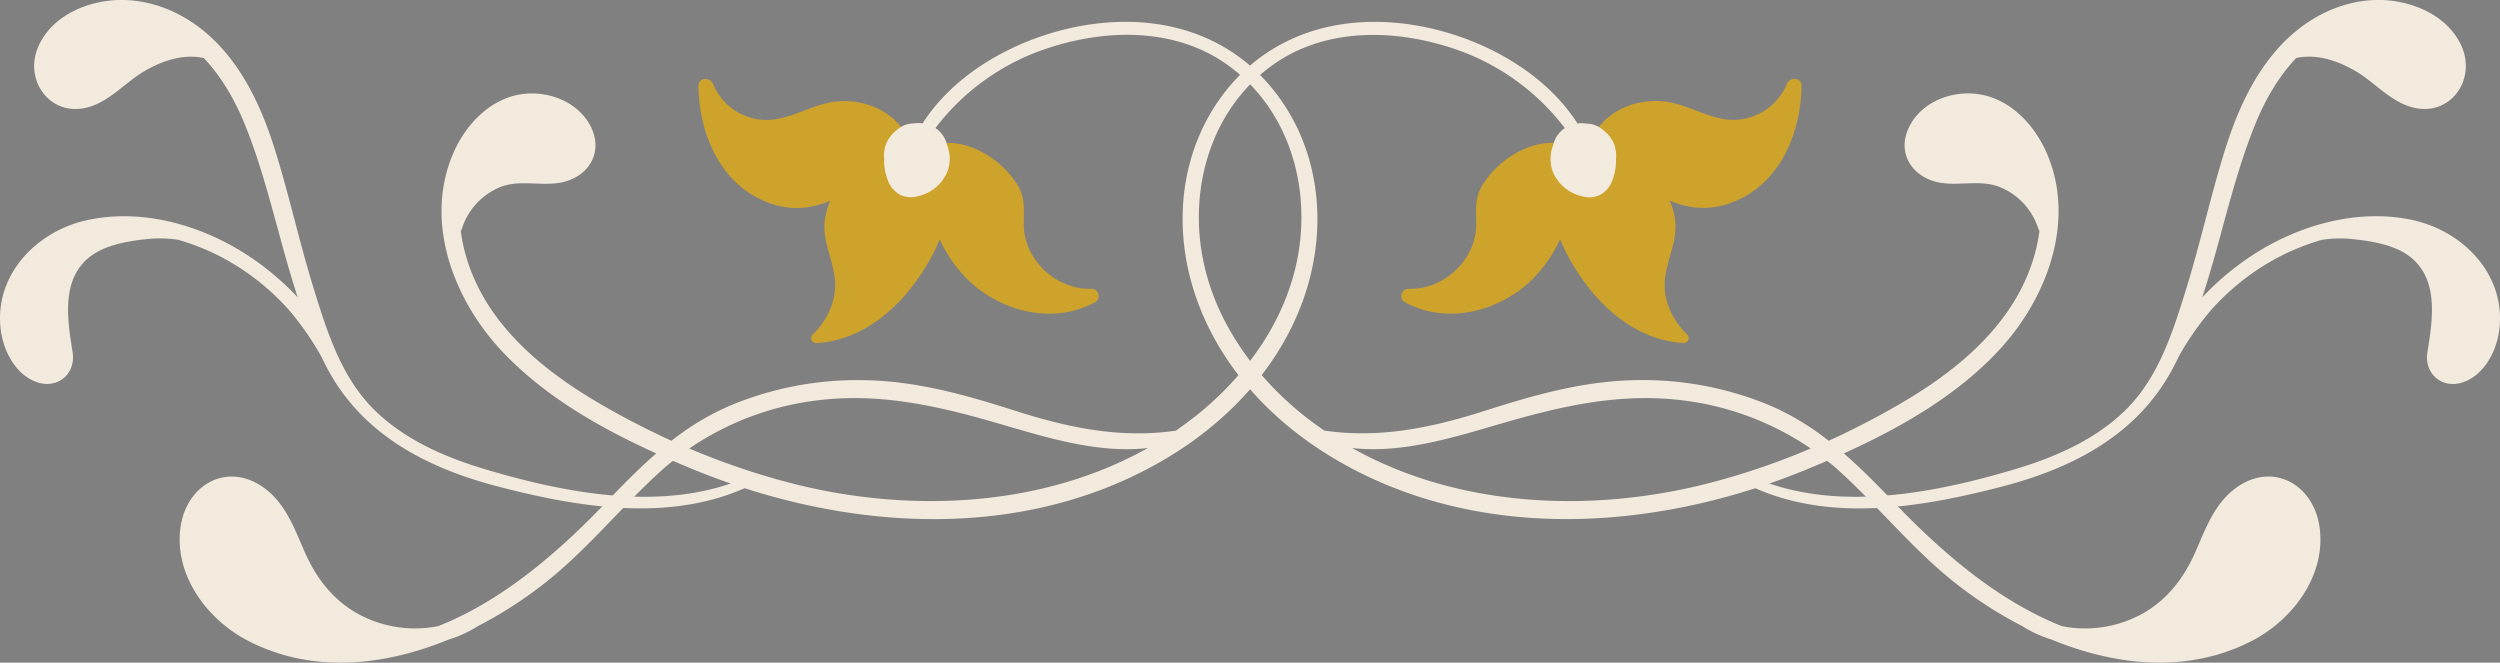 <svg xmlns="http://www.w3.org/2000/svg" viewBox="0 0 1027.55 272.36"><rect x="0" y="0" width="1027.55" height="272.36" fill="#808080" stroke="none"/><defs><style>.cls-1{fill:#cea32b;}.cls-2,.cls-3{fill:#f3eade;}.cls-2{stroke:#1d2e18;stroke-miterlimit:10;}</style></defs><g id="Layer_2" data-name="Layer 2"><g id="Layer_1-2" data-name="Layer 1"><path class="cls-1" d="M448.67,118.72c-9.85.31-19.14-5.22-24.21-13.6a25.29,25.29,0,0,1-3.68-13.56c.06-5.29.53-10.2-2.25-15-4.81-8.21-13.94-15.14-23.24-17.19a25.92,25.92,0,0,0-13.37.48,1.57,1.57,0,0,0-.23.09A18.64,18.64,0,0,0,372,54.4h-.12c-6.41-10.34-19.8-14.75-31.74-12.08-8.58,1.93-16.67,7.15-25.66,7a23.91,23.91,0,0,1-21.35-14.72c-1.23-3-6.13-3-6.06.82.33,20.35,9.61,41.67,30.27,48.43,8.59,2.82,16.52,1.76,23.91-1.34a31.9,31.9,0,0,0-2.07,6.92c-1.52,9,3,16.4,3.95,25.11s-3,17.12-9.14,23a2.07,2.07,0,0,0,1.45,3.5c21.72-1.3,38.15-18,47.88-36.36a67.45,67.45,0,0,0,2.92-6.34,56.12,56.12,0,0,0,12.25,17.28c13.72,12.76,34.69,17.82,51.64,8.57C452.67,122.8,451.55,118.63,448.67,118.72Z"/><path class="cls-2" d="M132.31,249.74c-8.18-7.84-12.1-17.72-16.63-27.86-4.12-9.23-13.8-24.23-26.07-18.29-9.68,4.69-10.08,18.48-7.43,27.36,6.92,23.12,32,33.16,54.19,34.12a101.87,101.87,0,0,0,21.24-1.4l-.15,0A55.81,55.81,0,0,1,132.31,249.74Z"/><path class="cls-2" d="M207.41,68.77c7.19-1.63,14.51.6,21.64-.77,5.18-1,9.75-4.25,8.29-10.24-.88-3.63-3.67-6.76-6.75-8.73-13.52-8.68-28.71.53-35.69,12.91a47.86,47.86,0,0,0-5.69,18.5A32.19,32.19,0,0,1,207.41,68.77Z"/><path class="cls-3" d="M523.24,36.77C502.34,10.83,470,4.44,438.53,11.87c-22.82,5.4-46.45,18.66-59.34,38.87-.27,0-.54-.12-.81-.14a8.92,8.92,0,0,0-1.46,0h-.16a8.51,8.51,0,0,0-1,.1,19.17,19.17,0,0,0-2.13.2,10.59,10.59,0,0,0-4,1.73c-2.84,2-5.34,4.93-6,8.48a12.89,12.89,0,0,0-.31,3.16c0,.25.06.51.08.77a22.76,22.76,0,0,0,.78,6.85c.15.54.32,1.08.52,1.61a13,13,0,0,0,1.39,3A10.42,10.42,0,0,0,368.41,79a7.63,7.63,0,0,0,3,1.62,3.9,3.9,0,0,0,.67.18,10.29,10.29,0,0,0,2.77.25,18,18,0,0,0,6.4-1.81,17.67,17.67,0,0,0,3.91-2.69,15.6,15.6,0,0,0,3-3.62A13.59,13.59,0,0,0,390,68.59a15.31,15.31,0,0,0-.67-8.77,13.46,13.46,0,0,0-1.17-3.19,11.56,11.56,0,0,0-3.68-4,95.1,95.1,0,0,1,45.21-32.5c24.91-8.48,54.17-9,76,7.38,22.16,16.59,31.63,44.31,28.7,71.33-3,28-19.21,52.41-40.48,70.16-3.41,2.85-7,5.46-10.57,8-22.95,3.34-44.43-1.23-66.51-8.3-20.33-6.51-40.6-12.2-62.1-12.44a135.12,135.12,0,0,0-55.9,11A107.83,107.83,0,0,0,276,181.17,329.38,329.38,0,0,1,246.68,166c-23.55-13.71-46.27-32.29-54.69-59.23a69.78,69.78,0,0,1-2.61-11.89,3.24,3.24,0,0,0,.44-.78,27.42,27.42,0,0,1,15.94-17.27c7.62-2.92,15.57-.52,23.42-1.58,12.67-1.7,19.8-13,12.86-24.64C236.26,41,223.82,36.87,213.1,38.93c-12.66,2.44-22.21,13.11-27,24.55-11.67,27.68.2,59.16,19.53,80.12,17.31,18.76,40.58,32.14,64.11,42.76-6.71,5.83-13,12.18-19.22,18.68-20.18,21.21-43.39,41.6-70.4,52.32a48.83,48.83,0,0,1-34-5.63c-9.75-5.79-16.23-14.38-20.77-24.62-4.27-9.64-7.8-19.91-16.61-26.43-15.14-11.19-32.13-1.58-34.55,16.09-2.69,19.64,10.91,37.82,27.61,46.52,26.16,13.64,55.84,10.55,82.5-.38a50.76,50.76,0,0,0,12.15-5.57,171.9,171.9,0,0,0,27.86-18c18-14.25,32.07-32.3,49.19-47.41,1-.88,2.06-1.67,3.09-2.51,3.37,1.45,6.74,2.86,10.08,4.21,61.19,24.72,134,29.62,192.52-5.11,26.4-15.67,48.14-39.14,57.6-68.72C545.8,91.5,542.12,60.22,523.24,36.77ZM327.93,199.28a292.63,292.63,0,0,1-44.62-14.95,118.63,118.63,0,0,1,52.86-19.8c26.53-3.25,51.08,2.73,76.35,10.15,18.65,5.47,39.54,11.78,59.29,9.45C428.85,208.3,375.29,210.87,327.93,199.28Z"/><path class="cls-3" d="M308.05,195.63c-33.59,15.38-75.1,7.31-109.11-2.9-16.3-4.9-32.49-12-44.83-24-13.79-13.47-19.63-32.23-25.19-50.17-5.72-18.5-9.86-37.42-15.57-55.9C108.48,46.86,101.8,31.4,90.53,19.12,80.3,8,66.4.41,51.07,0,37.45-.34,21.83,5.74,15.89,18.81c-6.38,14,4.66,29.48,20.21,25.29,8.87-2.4,15-9.85,22.66-14.49s16.62-7.6,25-5.75c7.31,7.69,12.78,17.25,16.75,27,9.4,23,14.08,47.77,21.88,71.4a112.23,112.23,0,0,0-21.06-17.62c-19-12.3-43.42-19.15-65.89-14.07C14.86,95.2-2.36,113.07.27,135.25c1,8.62,5.85,18.39,14.42,21.66,8.79,3.35,16.62-3.14,15.14-12.25-2.19-13.53-5-30.92,8.33-40,6.59-4.49,16.27-5.85,24-6.55a49.68,49.68,0,0,1,11.15.47,95.2,95.2,0,0,1,19.26,7.93,98.56,98.56,0,0,1,26.46,21.22,119.27,119.27,0,0,1,12.8,18.38c.93,1.91,1.88,3.81,2.89,5.69,14.59,27.09,41.08,40.65,69.88,48.14,33.92,8.83,72.65,15.28,105.29-1.09C312.08,197.75,310.19,194.65,308.05,195.63Z"/><path class="cls-1" d="M578.88,118.72c9.85.31,19.14-5.22,24.21-13.6a25.2,25.2,0,0,0,3.68-13.56c-.06-5.29-.53-10.2,2.25-15,4.81-8.21,13.94-15.14,23.24-17.19a26,26,0,0,1,13.38.48,2,2,0,0,1,.22.09,18.64,18.64,0,0,1,9.67-5.58h.13c6.4-10.34,19.79-14.75,31.74-12.08,8.58,1.93,16.66,7.15,25.65,7a23.92,23.92,0,0,0,21.36-14.72c1.23-3,6.12-3,6.06.82-.34,20.35-9.62,41.67-30.28,48.43-8.58,2.82-16.52,1.76-23.9-1.34a31.88,31.88,0,0,1,2.06,6.92c1.52,9-3,16.4-4,25.11s3,17.12,9.14,23a2.07,2.07,0,0,1-1.45,3.5c-21.71-1.3-38.15-18-47.88-36.36a67.45,67.45,0,0,1-2.92-6.34A56.12,56.12,0,0,1,629,115.61c-13.72,12.76-34.68,17.82-51.64,8.57C574.88,122.8,576,118.63,578.88,118.72Z"/><path class="cls-3" d="M895.24,249.74c8.18-7.84,12.1-17.72,16.63-27.86,4.13-9.23,13.8-24.23,26.07-18.29,9.68,4.69,10.08,18.48,7.42,27.36-6.91,23.12-32,33.16-54.18,34.12a101.82,101.82,0,0,1-21.24-1.4l.15,0A55.81,55.81,0,0,0,895.24,249.74Z"/><path class="cls-3" d="M820.14,68.77c-7.19-1.63-14.51.6-21.64-.77-5.18-1-9.75-4.25-8.29-10.24.88-3.63,3.67-6.76,6.75-8.73,13.52-8.68,28.71.53,35.69,12.91a48,48,0,0,1,5.7,18.5A32.28,32.28,0,0,0,820.14,68.77Z"/><path class="cls-3" d="M490.8,119.78c9.47,29.59,31.21,53.06,57.61,68.73,58.53,34.72,131.33,29.82,192.51,5.11,3.34-1.36,6.71-2.76,10.08-4.21,1,.84,2.1,1.63,3.09,2.51,17.13,15.11,31.24,33.16,49.2,47.41a170.76,170.76,0,0,0,27.86,18,50.13,50.13,0,0,0,12.14,5.57c26.66,10.94,56.35,14,82.51.39,16.7-8.71,30.29-26.89,27.6-46.52C951,199.1,934,189.48,918.86,200.67c-8.82,6.52-12.35,16.8-16.62,26.44-4.54,10.24-11,18.83-20.77,24.62a48.8,48.8,0,0,1-34,5.63c-27-10.72-50.23-31.11-70.4-52.32-6.19-6.5-12.51-12.85-19.22-18.68,23.53-10.63,46.79-24,64.1-42.77,19.34-21,31.2-52.44,19.54-80.11-4.82-11.45-14.36-22.11-27-24.55-10.72-2.07-23.16,2-28.94,11.68-6.94,11.59.19,22.94,12.86,24.64,7.85,1,15.79-1.34,23.41,1.57a27.46,27.46,0,0,1,16,17.27,3.17,3.17,0,0,0,.44.79,71,71,0,0,1-2.61,11.89c-8.43,26.93-31.14,45.52-54.69,59.22a329.56,329.56,0,0,1-29.35,15.18,107.67,107.67,0,0,0-22.78-13.93,135.13,135.13,0,0,0-55.9-11c-21.5.25-41.78,5.93-62.11,12.45-22.07,7.07-43.56,11.63-66.5,8.29-3.61-2.49-7.16-5.1-10.58-7.95-21.26-17.76-37.43-42.17-40.47-70.16-2.93-27,6.54-54.74,28.7-71.33,21.83-16.35,51.09-15.86,76-7.39a95.09,95.09,0,0,1,45.2,32.51,11.57,11.57,0,0,0-3.68,4,14.51,14.51,0,0,0-1.17,3.18,15.35,15.35,0,0,0-.66,8.78,13.43,13.43,0,0,0,1.81,4.35,16,16,0,0,0,3,3.63,17.77,17.77,0,0,0,3.91,2.69,18.13,18.13,0,0,0,6.4,1.81,11.21,11.21,0,0,0,2.77-.25,5.09,5.09,0,0,0,.67-.18,7.76,7.76,0,0,0,3-1.62,10.42,10.42,0,0,0,2.29-2.48,12.46,12.46,0,0,0,1.39-3c.2-.52.37-1.06.52-1.6a22.51,22.51,0,0,0,.78-6.86c0-.25.06-.51.08-.76a12.89,12.89,0,0,0-.31-3.16c-.62-3.55-3.12-6.47-6-8.48a10.59,10.59,0,0,0-4-1.73,17.07,17.07,0,0,0-2.13-.21c-.33,0-.66-.07-1-.1h-.16a8.92,8.92,0,0,0-1.46,0c-.27,0-.53.1-.81.13C635.47,30.53,611.84,17.27,589,11.87c-31.43-7.43-63.81-1-84.7,24.9C485.43,60.22,481.75,91.5,490.8,119.78Zm64.94,64.35c19.75,2.33,40.65-4,59.29-9.45,25.27-7.42,49.82-13.4,76.35-10.15a118.63,118.63,0,0,1,52.86,19.8,292.63,292.63,0,0,1-44.62,14.95C652.26,210.87,598.7,208.3,555.74,184.13Z"/><path class="cls-3" d="M719.5,195.63c33.59,15.38,75.1,7.31,109.11-2.9,16.3-4.9,32.49-12,44.83-24,13.79-13.47,19.63-32.23,25.19-50.17,5.72-18.5,9.86-37.42,15.57-55.9C919.07,46.86,925.75,31.4,937,19.12,947.25,8,961.15.41,976.48,0c13.62-.35,29.24,5.73,35.18,18.8,6.38,14-4.66,29.48-20.21,25.29-8.87-2.4-15-9.85-22.66-14.49s-16.62-7.6-25-5.75c-7.32,7.69-12.79,17.25-16.75,27-9.4,23-14.09,47.77-21.89,71.4a112.23,112.23,0,0,1,21.06-17.62c19-12.3,43.42-19.15,65.9-14.07,20.58,4.66,37.8,22.53,35.18,44.71-1,8.62-5.85,18.39-14.43,21.66-8.78,3.35-16.62-3.14-15.14-12.25,2.2-13.53,5-30.92-8.33-40-6.58-4.49-16.27-5.85-24-6.55a49.71,49.71,0,0,0-11.15.47,95.2,95.2,0,0,0-19.26,7.93,98.56,98.56,0,0,0-26.46,21.22,120,120,0,0,0-12.8,18.38c-.92,1.91-1.87,3.81-2.88,5.69-14.59,27.09-41.08,40.65-69.88,48.14-33.93,8.83-72.66,15.28-105.3-1.09C715.47,197.75,717.36,194.65,719.5,195.63Z"/></g></g></svg>